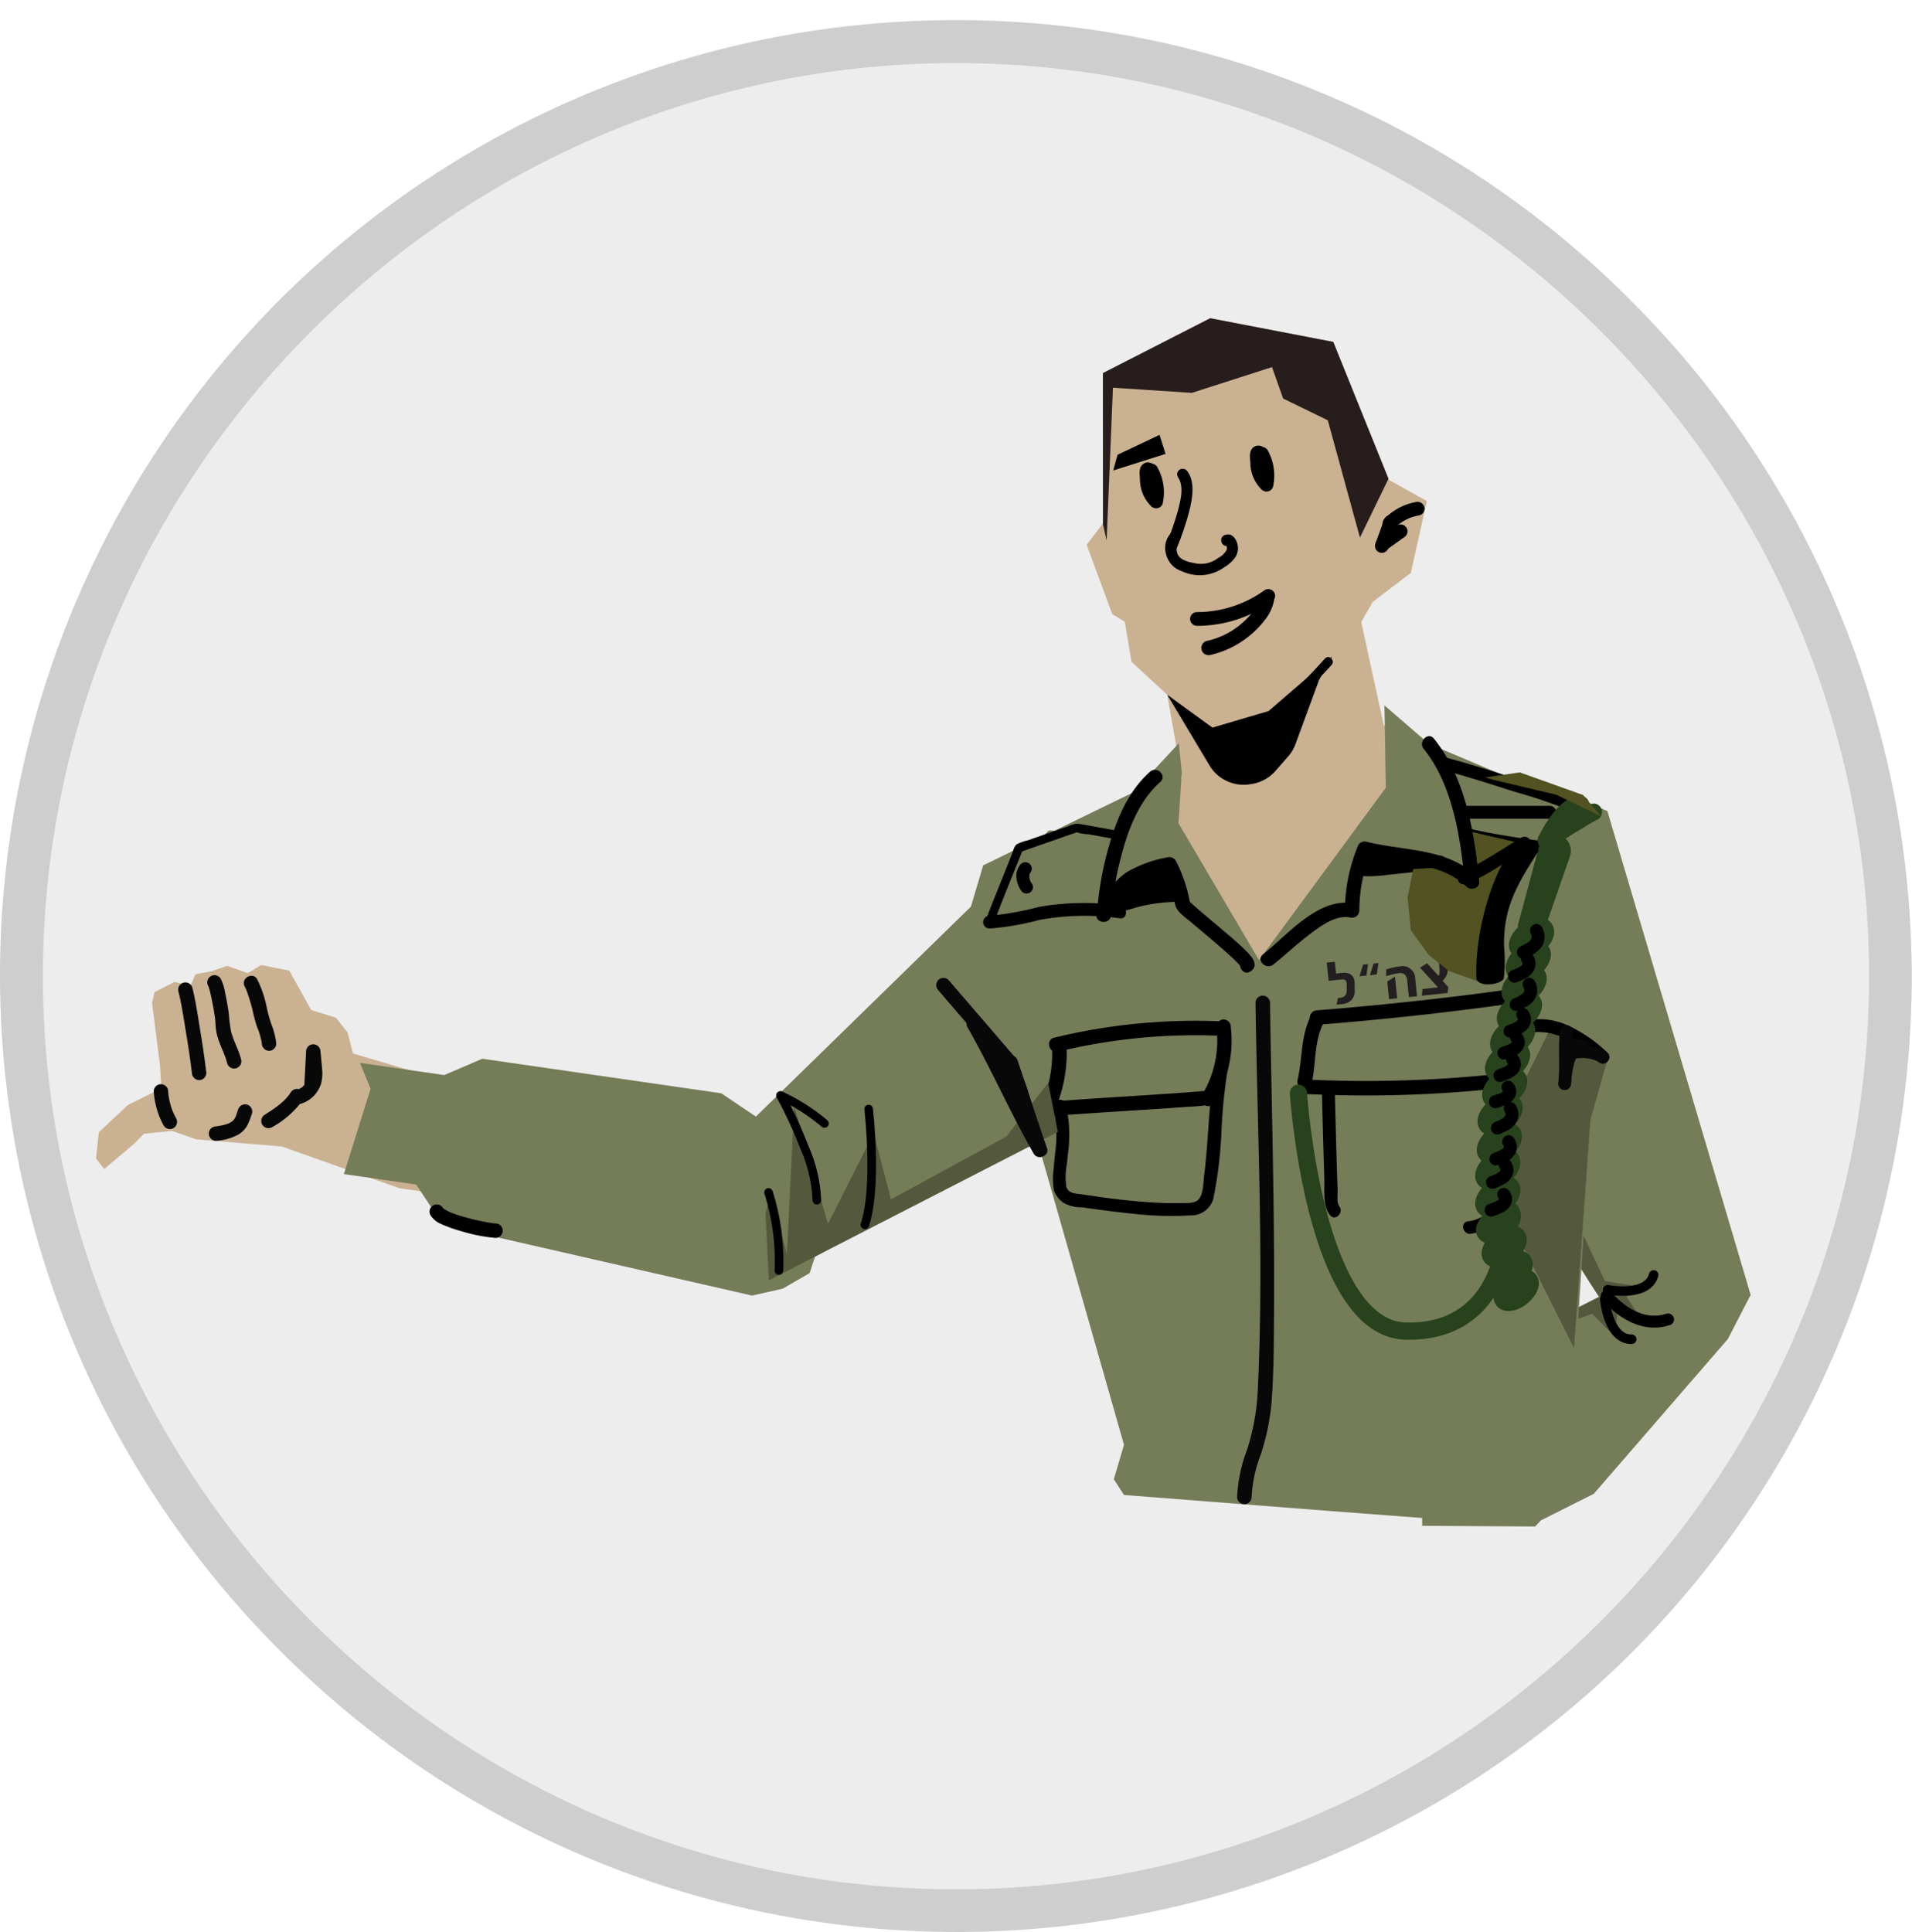 <svg xmlns="http://www.w3.org/2000/svg" xmlns:xlink="http://www.w3.org/1999/xlink" viewBox="0 0 222.667 225.013"><defs><style>.a{fill:#cab192;}.b{fill:#747c58;}.c{fill:#ededed;}.d{fill:#cecece;}.e{fill:#080808;}.f{fill:#27421d;}.g{fill:#54593e;}.h,.i,.o,.p,.s{fill:none;}.h,.i,.s{stroke:#000;}.h,.i,.n,.o,.p,.s{stroke-linecap:round;}.h,.i,.p,.s{stroke-miterlimit:10;}.h{stroke-width:1.383px;}.i{stroke-width:1.106px;}.j{clip-path:url(#a);}.k{fill:#271d1d;}.l{clip-path:url(#b);}.m{fill:#707171;}.n{fill:#284220;}.n,.o,.p{stroke:#27421d;stroke-width:2px;}.n,.o{stroke-linejoin:round;}.q{fill:#525222;}.r{fill:#231f20;}</style><clipPath id="a"><polygon class="a" points="161.15 84.467 158.529 72.43 159.874 70.083 164.3 66.717 166.169 58.354 161.754 55.884 155.27 39.814 140.937 37.057 128.443 43.446 128.452 60.945 126.551 63.444 129.526 71.502 130.995 72.413 131.76 77.053 135.937 80.906 137.64 90.616 133.586 97.905 141.581 115.057 153.282 118.214 165.356 100.219 170.774 88.623 161.15 84.467"/></clipPath><clipPath id="b"><polygon class="b" points="182.489 174.385 174.809 177.464 155.114 175.975 130.897 174.092 129.716 172.262 130.897 168.244 119.171 127.101 110.703 113.569 114.501 100.771 131.979 92.275 137.281 86.549 137.623 89.956 137.246 95.875 146.623 111.813 161.389 91.731 161.23 82.147 166.399 86.612 186.137 94.963 187.618 122.559 185.218 131.079 182.489 174.385"/></clipPath></defs><circle class="c" cx="111.334" cy="113.679" r="108.834"/><path class="d" d="M111.334,7.346c58.483,0,106.334,47.85,106.334,106.334v0c0,58.483-47.851,106.334-106.334,106.334S5,172.163,5,113.679v-0C5,55.196,52.85,7.346,111.334,7.346m0-5A111.205,111.205,0,0,0,32.7,192.313,111.205,111.205,0,1,0,189.967,35.045a110.543,110.543,0,0,0-78.634-32.7Z"/><polyline class="a" points="61.005 128.58 57.856 135.849 52.643 139.211 46.583 138.394 32.818 133.508 22.84 132.679 20.031 131.692 16.77 132.022 15.661 133.155 12.139 136.132 11.185 134.914 11.508 131.854 14.89 128.682 18.79 126.737 18.633 124.063 17.712 116.811 17.998 115.526 20.337 114.343 22.177 114.806 22.77 113.452 24.601 113.107 26.457 112.475 28.855 113.322 30.426 112.377 33.692 113.036 36.242 117.62 39.127 118.515 40.475 120.218 41.108 122.678"/><path class="e" d="M28.082,123.388c-.285-1.13-.882-2.148-1.177-3.273a19.41,19.41,0,0,1-.261-2.128q-.167-1.154-.413-2.296a5.656,5.656,0,0,0-.527-1.716.841.841,0,0,0-1.452.849c.116.191-.022-.13.044.097.036.125.078.248.112.373.089.328.163.66.233.993q.233,1.109.394,2.232c.023.16-.003-.033.007.053.008.069.017.138.024.206.01.096.02.193.024.289a7.14,7.14,0,0,0,.193,1.494c.296,1.125.891,2.143,1.177,3.273a.841.841,0,0,0,1.621-.447Z"/><path class="e" d="M20.773,115.446c.361,1.413.573,2.873.811,4.31.285,1.723.56,3.451.764,5.184a.867.867,0,0,0,.841.841.846.846,0,0,0,.841-.841c-.216-1.84-.501-3.672-.802-5.5-.244-1.481-.46-2.986-.832-4.441a.841.841,0,0,0-1.621.447Z"/><path class="e" d="M28.503,114.89c.041.073.076.148.112.224.015.032.075.179.012.024q.03.073.058.146c.099.254.188.512.273.771.184.562.35,1.132.484,1.708a15.668,15.668,0,0,0,.484,1.797,8.05,8.05,0,0,1,.568,1.966.863.863,0,0,0,.841.841.847.847,0,0,0,.841-.841,8.79,8.79,0,0,0-.569-2.25,16.583,16.583,0,0,1-.543-1.96,12.884,12.884,0,0,0-1.109-3.273c-.525-.946-1.978-.099-1.452.849Z"/><path class="e" d="M25.164,132.851a6.531,6.531,0,0,0,2.568-.713,3.003,3.003,0,0,0,1.043-1.033,9.109,9.109,0,0,0,.57-1.444.844.844,0,0,0-.587-1.034.864.864,0,0,0-1.034.587c-.076.2-.14.404-.209.606a.943.943,0,0,1-.101.273q.067-.154.028-.068-.018.04-.037.078-.032.065-.068.127c-.024.042-.049.083-.076.123q-.02.03-.041.059-.057.077.059-.076a1.427,1.427,0,0,0-.159.172c-.034.032-.069.062-.104.093-.108.095.126-.088.042-.032-.071.048-.141.096-.215.139-.068.039-.138.076-.209.109-.075.036-.173.038.026-.008a.994.994,0,0,0-.112.043,4.708,4.708,0,0,1-.491.149c-.176.044-.355.079-.534.11q-.122.021-.244.039c-.049.007-.097.014-.146.021-.159.023.202-.027.031-.004a.925.925,0,0,0-.594.246.841.841,0,0,0,0,1.189.805.805,0,0,0,.594.246Z"/><path class="e" d="M31.691,131.258a11.04,11.04,0,0,0,3.614-3.194.848.848,0,0,0-.302-1.15.858.858,0,0,0-1.15.302c-.048.076-.097.151-.148.225q-.038.055-.078.109c-.107.146.011-.024.018-.021-.004-.002-.321.374-.35.405a8.041,8.041,0,0,1-.792.729c-.053.043-.284.206-.086.07-.075.051-.145.109-.218.163q-.209.153-.423.299c-.307.21-.62.411-.933.612a.841.841,0,1,0,.849,1.452Z"/><path class="e" d="M37.116,126.448l.209-3.965h-1.681q.08.848.159,1.695c.024.255.046.511.051.768a2.523,2.523,0,0,1-.055.678c-.024.097-.058.19-.088.285.047-.146-.044.087-.072.137-.048.087-.103.17-.16.252.084-.123-.069.079-.106.118-.069.072-.142.139-.217.205-.115.102.041-.023-.037.027-.042.027-.083.055-.125.081-.085.052-.174.095-.263.14-.108.054.111-.028-.006-0-.059.014-.119.039-.178.056a.841.841,0,0,0,.447,1.621,3.548,3.548,0,0,0,2.364-2.261,4.527,4.527,0,0,0,.152-1.82c-.053-.662-.123-1.322-.185-1.983a.841.841,0,1,0-1.681,0l-.209,3.965a.846.846,0,0,0,.841.841.859.859,0,0,0,.841-.841Z"/><path class="e" d="M20.508,130.217c-.072-.13-.141-.261-.206-.395q-.056-.114-.108-.23-.026-.058-.051-.116l.035.084a5.588,5.588,0,0,1-.305-.87,8.413,8.413,0,0,1-.203-.867c-.013-.073-.024-.146-.036-.22q-.021-.143.004.034-.006-.047-.012-.095c-.018-.158-.032-.316-.042-.475a.841.841,0,0,0-1.681,0,9.475,9.475,0,0,0,1.154,3.998.849.849,0,0,0,1.15.302.858.858,0,0,0,.302-1.15Z"/><polygon points="150.221 51.603 149.88 49.36 143.828 49.353 142.844 51.114 150.221 51.603"/><path class="f" d="M185.885,142.275a41.027,41.027,0,0,0-6.252-25.085c-.476-.75-1.673-.056-1.194.698a39.776,39.776,0,0,1,6.063,24.387c-.069.888,1.315.883,1.383,0Z"/><polygon class="b" points="185.611 173.952 201.218 155.934 203.874 150.79 192.882 147.993 182.755 152.866 165.618 174.948 165.624 177.681 178.781 177.761 179.447 177.053 185.611 173.952"/><polygon class="b" points="187.196 94.46 203.874 150.79 197.965 157.551 190.833 156.348 169.659 124.779 171.434 105.181 175.19 96.39 182.167 92.174 187.196 94.46"/><polygon class="g" points="181.157 155.134 181.416 157.2 183.555 153.67 185.425 152.985 188.065 155.669 188.35 152.798 191.187 153.701 189.401 150.977 191.343 149.901 186.904 149.175 184.488 144.038 178.5 135.193 179.107 138.865 182.904 145.828 185.158 149.393 186.214 151.018 182.731 152.776 181.157 155.134"/><path class="h" d="M187.12,150.905s3.163,4.056,7.142,2.743"/><path class="i" d="M186.886,151.291s.389,4.711,3.138,4.665"/><path class="i" d="M187.228,150.187s4.634.932,5.352-1.722"/><polygon class="b" points="138.747 97.02 132.589 97.004 122.157 96.707 82.043 135.872 80.238 145.043 87.468 150.37 132.325 126.079 141.196 104.647 138.747 97.02"/><path d="M181.613,140.764c-1.808-4.234-5.868-6.551-10.255-7.314a.868.868,0,0,0-1.037.589.85.85,0,0,0,.589,1.037,14.557,14.557,0,0,1,5.618,2.085,9.956,9.956,0,0,1,3.629,4.454.848.848,0,0,0,1.154.302.865.865,0,0,0,.302-1.154Z"/><path class="e" d="M176.44,137.22l-4.252,4.555A.843.843,0,0,0,173.38,142.967l4.252-4.555a.843.843,0,1,0-1.192-1.192Z"/><path class="e" d="M181.387,140.764a4.046,4.046,0,0,0-1.637-1.534,5.359,5.359,0,0,0-2.001-.451,8.333,8.333,0,0,0-1.978.16,3.004,3.004,0,0,0-1.704.821.865.865,0,0,0,0,1.192.851.851,0,0,0,1.192,0c.032-.038.073-.071.104-.108-.052.062-.13.083-.018.018.042-.025.083-.051.126-.074.038-.02.22-.088.028-.02a5.182,5.182,0,0,1,.755-.21c.062-.012.125-.022.187-.033.069-.012.166-.022.042-.007.139-.016.279-.03.419-.04a7.636,7.636,0,0,1,.78-.015c.11.004.22.011.329.02.026.002.179.024.058.006-.136-.021.084.015.11.02a4.442,4.442,0,0,1,.787.208c-.111-.041-.045-.022.025.015.052.027.105.054.156.084.062.036.122.077.182.116.179.118-.093-.103.064.053a3.504,3.504,0,0,1,.534.63.862.862,0,0,0,1.154.302.852.852,0,0,0,.302-1.154Z"/><path class="e" d="M179.651,138.654a2.335,2.335,0,0,0-1.264-.3,10.193,10.193,0,0,1-1.066-.035l.224.03a1.403,1.403,0,0,1-.321-.081l.201.085a.78.78,0,0,1-.138-.076l-.851,1.456a1.767,1.767,0,0,0,1.464.377.836.836,0,0,0,.546-.488.871.871,0,0,0-.043-.75l-.567-1.247-1.324,1.022,1.314,1.227a.843.843,0,0,0,1.192-1.192l-1.314-1.227a.849.849,0,0,0-1.107-.066.804.804,0,0,0-.302.438.965.965,0,0,0,.085.65l.567,1.247.504-1.239a.372.372,0,0,1-.065.016l.224-.03a.571.571,0,0,1-.133-0l.224.03a.883.883,0,0,1-.169-.049l.201.085a3.294,3.294,0,0,1-.448-.26.843.843,0,0,0-1.239.952.947.947,0,0,0,.387.504,2.335,2.335,0,0,0,1.264.3,10.19,10.19,0,0,1,1.066.035l-.224-.03a1.403,1.403,0,0,1,.321.081l-.201-.085a.782.782,0,0,1,.138.076.843.843,0,0,0,1.239-.952.947.947,0,0,0-.387-.504Z"/><polygon class="b" points="41.923 123.772 51.733 125.191 56.169 123.291 84.003 127.317 98.038 136.771 94.289 148.251 91.15 150.067 87.584 150.871 51.57 142.639 48.472 137.941 40.05 136.723 43.161 126.785 41.923 123.772"/><path d="M90.64,128.003a21.986,21.986,0,0,1,5.019,3.178.513.513,0,0,0,.707,0,.504.504,0,0,0,0-.707,22.903,22.903,0,0,0-5.221-3.335.515.515,0,0,0-.684.179.504.504,0,0,0,.179.684Z"/><path d="M57.71,142.472c-.086-.005-.171-.012-.256-.022-.06-.006-.12-.015-.181-.022.269.03.075.01.021.002-.286-.045-.572-.093-.856-.148q-1.056-.204-2.096-.487c-.356-.097-.709-.201-1.059-.316q-.248-.082-.493-.172-.1-.037-.2-.076c-.037-.014-.314-.132-.113-.044a5.093,5.093,0,0,1-.726-.374c-.04-.026-.079-.056-.12-.082.215.134.06.063.019.008-.008-.011-.1-.087-.093-.096.006-.01.132.208.039.033a.843.843,0,1,0-1.456.851,2.765,2.765,0,0,0,1.367,1.063,15.549,15.549,0,0,0,2.232.787,18.926,18.926,0,0,0,3.97.78.843.843,0,0,0,0-1.686Z"/><polygon class="a" points="161.15 84.467 158.529 72.43 159.874 70.083 164.3 66.717 166.169 58.354 161.754 55.884 155.27 39.814 140.937 37.057 128.443 43.446 128.452 60.945 126.551 63.444 129.526 71.502 130.995 72.413 131.76 77.053 135.937 80.906 137.64 90.616 133.586 97.905 141.581 115.057 153.282 118.214 165.356 100.219 170.774 88.623 161.15 84.467"/><g class="j"><polygon class="k" points="158.375 62.595 165.861 47.184 114.56 0 128.877 62.943 129.61 45.148 138.8 45.749 148.135 42.75 149.431 46.41 154.633 48.944 158.375 62.595"/></g><polygon points="135.741 52.856 135.039 50.639 130.146 52.955 129.644 54.785 135.741 52.856"/><path d="M147.3,68.708a13.476,13.476,0,0,1-7.933,2.569.801.801,0,0,0,0,1.601,14.939,14.939,0,0,0,8.741-2.787.824.824,0,0,0,.287-1.095.807.807,0,0,0-1.095-.287Z"/><path d="M155.142,76.414l-7.414,6.394-6.534,1.922-5.256-3.824,4.9,8.199a4.629,4.629,0,0,0,2.434,2.013h0a4.629,4.629,0,0,0,2.253.217l.226-.034a4.629,4.629,0,0,0,2.784-1.524l1.476-1.683a4.629,4.629,0,0,0,.865-1.457l2.737-7.455Z"/><path d="M154.308,76.684c-1.317,1.472-2.708,2.881-4.059,4.322-.278.296-.556.591-.827.894-.46.514.298,1.277.76.76,1.317-1.472,2.708-2.881,4.059-4.322.278-.296.556-.591.827-.894.46-.514-.298-1.277-.76-.76Z"/><path d="M133.401,55.211c.073.131.14.264.204.399q.055.124-.005-.015.018.044.035.089.04.105.076.211a6.735,6.735,0,0,1,.206.839q.014.09-.006-.054.008.064.015.127.01.096.016.192.015.224.009.448c-.003.15-.015.298-.03.447-.021.214.033-.17-.007.041-.016.084-.031.168-.048.252l1.338-.353c-.063-.051-.123-.105-.181-.162a1.245,1.245,0,0,0-.16-.177c.032.02.09.126.03.036-.025-.036-.05-.072-.073-.109q-.064-.1-.118-.206-.024-.047-.047-.095c-.012-.025-.079-.167-.024-.051.05.107-0-.006-.009-.029q-.023-.063-.044-.127a4.558,4.558,0,0,1-.127-.477q-.023-.109-.042-.219c-.008-.046-.014-.092-.022-.138-.019-.111.018.158.006.046-.019-.168-.037-.335-.049-.504-.012-.166-.021-.333-.028-.5-.002-.042 0-.087-.005-.128-.012-.104-.008.033-.018.071.029-.107-.023.041-.036.065q-.955.508-1.172-.085a.564.564,0,0,1-.034-.421l.206-.353.127-.1.404-.109-.028.001a.801.801,0,0,0,0,1.601.879.879,0,0,0,.831-1.141.936.936,0,0,0-1.334-.572c-.678.374-.556,1.22-.498,1.867a4.431,4.431,0,0,0,1.314,3.147.834.834,0,0,0,.779.206.795.795,0,0,0,.559-.559,6.032,6.032,0,0,0-.627-4.211.801.801,0,1,0-1.383.808Z"/><path d="M146.252,53.256c.073.131.14.264.204.399q.055.124-.005-.015.018.044.035.089.04.105.076.211a6.734,6.734,0,0,1,.206.839q.014.09-.006-.054.008.064.015.127.01.096.016.192.015.224.009.448c-.003.15-.015.298-.03.447-.021.214.033-.17-.007.041-.016.084-.031.168-.048.252l1.338-.353c-.063-.051-.123-.105-.181-.162a1.245,1.245,0,0,0-.16-.177c.032.02.09.126.03.036-.025-.036-.05-.072-.073-.109q-.064-.1-.118-.206-.024-.047-.047-.095c-.012-.025-.079-.167-.024-.051.05.107-0-.006-.009-.029q-.023-.063-.044-.127a4.555,4.555,0,0,1-.127-.477q-.023-.109-.042-.219c-.008-.046-.014-.092-.022-.138-.019-.111.018.158.006.046-.019-.168-.037-.335-.049-.504-.012-.166-.021-.333-.028-.5-.002-.042 0-.087-.005-.128-.012-.104-.008.033-.018.071.029-.107-.023.041-.036.065q-.955.508-1.172-.085a.564.564,0,0,1-.034-.421l.206-.353.127-.1.404-.109-.028.001a.801.801,0,1,0,0,1.601.879.879,0,0,0,.831-1.141.936.936,0,0,0-1.334-.572c-.678.374-.556,1.22-.498,1.867a4.431,4.431,0,0,0,1.313,3.147.834.834,0,0,0,.779.206.795.795,0,0,0,.559-.559,6.032,6.032,0,0,0-.627-4.211.801.801,0,1,0-1.383.808Z"/><path d="M162.713,61.182l-2.119,1.516a.864.864,0,0,0-.368.478.818.818,0,0,0,.081.617.808.808,0,0,0,.478.368.787.787,0,0,0,.617-.081l2.119-1.516a.864.864,0,0,0,.368-.478.818.818,0,0,0-.081-.617.808.808,0,0,0-.478-.368.787.787,0,0,0-.617.081Z"/><path d="M161.18,60.551l-1.023,2.819a.805.805,0,0,0,.559.985.821.821,0,0,0,.985-.559l1.023-2.819a.805.805,0,0,0-.559-.985.821.821,0,0,0-.985.559Z"/><path d="M164.884,58.465A6.748,6.748,0,0,0,161.265,60.383a.801.801,0,1,0,1.132,1.132c.106-.108.216-.213.33-.314q.08-.071.163-.138c.038-.031.15-.101-.015.009.029-.02.057-.043.086-.064a6.002,6.002,0,0,1,.771-.482c.123-.065.271-.11.386-.185-.066.043-.128.052-.018.008q.05-.02.1-.039.1-.038.202-.072a6.022,6.022,0,0,1,.908-.229.804.804,0,0,0,.559-.985.823.823,0,0,0-.985-.559Z"/><path d="M183.127,121.689a15.613,15.613,0,0,0-4.421-4.019,8.24,8.24,0,0,0-5.205-.958.748.748,0,0,0-.519.915.764.764,0,0,0,.915.519c3.478-.468,6.172,2.09,8.179,4.595a.748.748,0,0,0,1.052,0,.761.761,0,0,0,0-1.052Z"/><path class="e" d="M178.128,118.424c-.532,1.952-.575,4.001-1.107,5.953a.744.744,0,0,0,1.434.395c.532-1.952.575-4.001,1.107-5.953a.744.744,0,0,0-1.434-.395Z"/><path class="e" d="M183.127,121.689a4.887,4.887,0,0,0-1.867-1.024,4.947,4.947,0,0,0-1.824-.242,1.472,1.472,0,0,0-.892.326,2.172,2.172,0,0,0-.444.544,7.366,7.366,0,0,0-.666,1.56,14.099,14.099,0,0,0-.414,1.525.744.744,0,1,0,1.434.395,14.099,14.099,0,0,1,.414-1.525q.075-.227.158-.45c.027-.073.057-.145.085-.218q.048-.116-.009.02.022-.051.045-.102c.058-.127.119-.252.188-.372.031-.054.066-.106.098-.159.102-.17-.07.059.009-.018.034-.033.072-.07.102-.106.076-.089-.17.101-.022.025q-.203.078-.1.045a.657.657,0,0,1,.07-.013q-.182.023-.057.01.05-.004.1-.006a3.497,3.497,0,0,1,.445.01c.035.003.296.039.108.009.085.013.17.028.254.045a5.363,5.363,0,0,1,.522.132q.132.041.261.088.065.024.129.049-.106-.047.013.006a4.549,4.549,0,0,1,.484.256q.114.071.222.15c-.126-.093.08.073.101.092a.76.76,0,0,0,1.052,0,.751.751,0,0,0,0-1.052Z"/><path class="e" d="M180.968,119.944a1.743,1.743,0,0,0-1.209-.089c-.266.06-.525.153-.796.191l.198-.027a1.095,1.095,0,0,1-.255.005l.198.027a.638.638,0,0,1-.15-.039l.178.075-.035-.016-.751,1.284a3.453,3.453,0,0,0,.567.229,1.067,1.067,0,0,0,.872-.116.792.792,0,0,0,.342-.444.736.736,0,0,0-.075-.573l-.757-1.085-1.017,1.017,1.312.911a.744.744,0,0,0,1.092-.84.834.834,0,0,0-.342-.444l-1.312-.911-.178-.075a.563.563,0,0,0-.296-.013.707.707,0,0,0-.427.205.885.885,0,0,0-.191.328.745.745,0,0,0,.075.573l.757,1.085.267-1.017a.338.338,0,0,1-.065.039l.178-.075a.392.392,0,0,1-.073.017l.198-.027a.543.543,0,0,1-.106-.004l.198.027a1.207,1.207,0,0,1-.255-.081l.178.075c-.064-.027-.126-.056-.19-.084a.812.812,0,0,0-.573-.075.744.744,0,0,0-.178,1.359,1.743,1.743,0,0,0,1.209.089c.266-.06.525-.153.796-.191l-.198.027a1.095,1.095,0,0,1,.255-.005l-.198-.027a.638.638,0,0,1,.15.039l-.178-.075.035.016a.792.792,0,0,0,.573.075.744.744,0,0,0,.178-1.359Z"/><path d="M146.738,69.505a4.066,4.066,0,0,1-.897,1.826,9.817,9.817,0,0,1-1.458,1.46,9.184,9.184,0,0,1-3.86,1.849.843.843,0,1,0,.448,1.626,10.963,10.963,0,0,0,4.605-2.283,9.952,9.952,0,0,0,1.545-1.571,5.361,5.361,0,0,0,1.244-2.459.871.871,0,0,0-.589-1.037.849.849,0,0,0-1.037.589Z"/><polygon class="b" points="182.489 174.385 174.809 177.464 155.114 175.975 130.897 174.092 129.716 172.262 130.897 168.244 119.171 127.101 110.703 113.569 114.501 100.771 131.979 92.275 137.281 86.549 137.623 89.956 137.246 95.875 146.623 111.813 161.389 91.731 161.23 82.147 166.399 86.612 186.137 94.963 187.618 122.559 185.218 131.079 182.489 174.385"/><g class="l"><polygon class="g" points="180.883 119.115 187.128 123.631 185.218 130.411 183.307 156.988 172.62 135.67 180.883 119.115"/></g><path d="M129.36,106.781a7.116,7.116,0,0,1,3.058-3.966,14.436,14.436,0,0,1,4.001-1.355l-.952-.387a16.267,16.267,0,0,1,1.373,4.197c.162.914,1.203,1.551,1.865,2.115,1.209,1.03,2.434,2.041,3.629,3.087.528.462,1.055.927,1.553,1.421.166.165.333.331.485.509.128.15.028.08.086.109a.991.991,0,0,1,.053.089q-.251-.469.283-.941c-.889.61-.047,2.072.851,1.456.97-.665.213-1.616-.371-2.219-.836-.863-1.767-1.641-2.679-2.42-1.016-.868-2.046-1.719-3.059-2.591-.328-.282-.655-.566-.968-.865a1.613,1.613,0,0,0-.139-.139c-.11-.08-.019-.096-.039-.036-.005.014.079.312.133.234.064-.092-.052-.48-.071-.589a16.816,16.816,0,0,0-1.529-4.266.856.856,0,0,0-.952-.387,14.487,14.487,0,0,0-4.752,1.729,9.155,9.155,0,0,0-3.485,4.77c-.378,1.019,1.251,1.459,1.626.448Z"/><path d="M137.072,103.328a22.89,22.89,0,0,0-4.388.516,28.285,28.285,0,0,0-4.118,1.338.869.869,0,0,0-.589,1.037.849.849,0,0,0,1.037.589,28.717,28.717,0,0,1,3.995-1.31,20.415,20.415,0,0,1,4.063-.485c1.083-.031,1.087-1.718,0-1.686Z"/><path d="M133.934,89.866c-2.766,2.446-4.174,6.187-5.063,9.679a36.535,36.535,0,0,0-1.077,6.368c-.077,1.083,1.609,1.078,1.686,0a33.794,33.794,0,0,1,.975-5.752c.818-3.282,2.07-6.803,4.672-9.103.815-.72-.382-1.909-1.192-1.192Z"/><path class="e" d="M113.545,120.449a14.774,14.774,0,0,1,5.403,10.846c.028.95,1.508.954,1.48,0a16.216,16.216,0,0,0-5.837-11.893c-.725-.61-1.777.432-1.047,1.047Z"/><path d="M175.753,115.221q-11.171,1.547-22.415,2.436c-1.075.084-1.084,1.771,0,1.686q11.47-.899,22.864-2.496c1.07-.148.615-1.773-.448-1.626Z"/><path d="M152.614,118.404c-1.139,2.32-.93,4.889-1.496,7.349a.861.861,0,0,0,.589,1.037.853.853,0,0,0,1.037-.589c.524-2.279.275-4.806,1.326-6.947a.865.865,0,0,0-.302-1.154.851.851,0,0,0-1.154.302Z"/><path d="M152.219,127.403a144.723,144.723,0,0,0,21.472-.575c1.069-.11,1.08-1.797,0-1.686a144.725,144.725,0,0,1-21.472.575c-1.085-.05-1.082,1.636,0,1.686Z"/><path d="M175.361,116.383a23.238,23.238,0,0,1-.128,8.881c-.222,1.059,1.403,1.511,1.626.448a25.446,25.446,0,0,0,.128-9.777.851.851,0,0,0-1.037-.589.862.862,0,0,0-.589,1.037Z"/><path d="M175.92,124.804l-2.216.473a.849.849,0,0,0-.589,1.037.863.863,0,0,0,1.037.589l2.216-.473a.849.849,0,0,0,.589-1.037.863.863,0,0,0-1.037-.589Z"/><path class="e" d="M145.76,174.361a15.689,15.689,0,0,1,1.041-4.917,26.93,26.93,0,0,0,1.281-6.119c.267-3.421.263-6.878.287-10.307.058-8.253-.097-16.507-.257-24.759-.074-3.839-.158-7.677-.212-11.516a.844.844,0,0,0-1.686,0c.21,15.069.99,30.209.257,45.273a26.474,26.474,0,0,1-1.249,6.833,17.648,17.648,0,0,0-1.148,5.511.844.844,0,0,0,1.686,0Z"/><path d="M141.682,119.788a12.215,12.215,0,0,1-1.72,7.762c-.524.951.932,1.803,1.456.851a14.048,14.048,0,0,0,1.89-9.062.849.849,0,0,0-1.037-.589.864.864,0,0,0-.589,1.037Z"/><path d="M141.799,118.918a69.73,69.73,0,0,0-19.035,1.921c-1.054.256-.608,1.882.448,1.626a67.998,67.998,0,0,1,18.587-1.861c1.085.041,1.084-1.646,0-1.686Z"/><path d="M122.503,121.598a14.959,14.959,0,0,1-.84,6.06.851.851,0,0,0,.589,1.037.86.86,0,0,0,1.037-.589,16.221,16.221,0,0,0,.9-6.508.863.863,0,0,0-.843-.843.85.85,0,0,0-.843.843Z"/><path d="M140.824,126.962c-.072.016-.332.055-.128.026-.182.026-.366.042-.549.06-.545.054-1.092.097-1.638.139-1.522.117-3.046.217-4.569.317-3.352.219-6.706.416-10.056.668a21.854,21.854,0,0,0-2.992.302c-1.06.231-.611,1.857.448,1.626.073-.016.332-.052.128-.026.183-.023.366-.042.549-.06.545-.054,1.092-.097,1.638-.139,1.522-.117,3.046-.217,4.569-.317,3.352-.219,6.706-.416,10.056-.668a21.857,21.857,0,0,0,2.992-.302c1.06-.231.611-1.857-.448-1.626Z"/><line class="m" x1="137.604" y1="104.215" x2="132.929" y2="105.058"/><path d="M136.491,100.73a8.46,8.46,0,0,0-7.477,4.259l.078.884,7.352-1.892.985.266Z"/><path d="M167.621,99.635c-1.588.068-3.169.258-4.749.424-.782.082-1.565.163-2.349.224-.366.029-.733.055-1.1.07-.037.002-.215-.016-.239.007l.358.452q.029-.101.064-.199c.078-.239.16-.477.241-.715l-1.656-.224a1.966,1.966,0,0,0,.702,1.782,1.419,1.419,0,0,0,1.946-.375,1.393,1.393,0,0,0-.443-1.923,1.078,1.078,0,0,0-1.582,1.051c.028,1.531,1.943,1.408,2.958,1.164.526-.126,1.041-.292,1.566-.422.188-.046.51-.115.611-.126.093-.01.186-.013.28-.014q.087 0.0.173.009-.133-.016.012.015a.844.844,0,0,0,.448-1.626c-1.326-.44-2.81-.075-4.174-.131-1.085-.045-1.083,1.642,0,1.686,1.207.05,2.612-.298,3.726.071l.448-1.626a4.976,4.976,0,0,0-2.532.265c-.405.113-.809.234-1.22.321a2.104,2.104,0,0,1-.466.068,1.586,1.586,0,0,1-.258-.005l.068.007q-.477-.19-.156.702h-.851c-.187-.085.095-.535.168-.551.02-.004.347.067.296.123.01-.011-.033-.45-.032-.467a.847.847,0,0,0-1.656-.224,3.223,3.223,0,0,0-.339,1.61,1.253,1.253,0,0,0,1.244.984,18.609,18.609,0,0,0,2.728-.193c1.921-.189,3.839-.446,5.768-.529,1.081-.046,1.087-1.733,0-1.686Z"/><path class="e" d="M109.276,115.315c2.616,3.06,5.258,6.098,7.874,9.158a.85.85,0,0,0,1.192,0,.86.86,0,0,0,0-1.192c-2.616-3.06-5.258-6.098-7.874-9.158a.85.85,0,0,0-1.192,0,.86.86,0,0,0,0,1.192Z"/><path class="e" d="M119.396,127.243c-1.25-2.608-3.106-4.853-4.454-7.401-.508-.96-1.964-.109-1.456.851,1.347,2.548,3.203,4.793,4.454,7.401a.851.851,0,0,0,1.154.302.861.861,0,0,0,.302-1.154Z"/><path d="M187.192,122.583a16.267,16.267,0,0,0-5.028-3.355,8.109,8.109,0,0,0-5.223-.212.744.744,0,0,0,.395,1.434c3.395-.996,6.389.971,8.804,3.185.704.646,1.759-.403,1.052-1.052Z"/><path class="e" d="M181.663,120.13c-.229,2.011.04,4.042-.189,6.053a.748.748,0,0,0,.744.744.761.761,0,0,0,.744-.744c.229-2.011-.04-4.042.189-6.053a.748.748,0,0,0-.744-.744.761.761,0,0,0-.744.744Z"/><path class="e" d="M187.042,122.467a4.852,4.852,0,0,0-2.098-.701,4.724,4.724,0,0,0-1.84.091c-1.077.303-1.293,1.72-1.442,2.664a16.012,16.012,0,0,0-.186,1.662.748.748,0,0,0,.744.744.76.76,0,0,0,.744-.744c.009-.166.022-.332.038-.497q.014-.146.031-.291.01-.084.02-.168c.003-.025.007-.049.009-.074.011-.102-.022.15-.006.047a10.759,10.759,0,0,1,.286-1.421c.028-.096.059-.192.093-.286.006-.017.054-.107.047-.12.022.042-.073.153-.026.066.012-.023.022-.046.034-.069.019-.037.041-.074.062-.11.008-.015.02-.028.028-.043.04-.076.039.049-.059.074.021-.005.039-.052.059-.064.083-.046-.179.113-.046.041-.078.042-.188.064-.053.031.051-.013.102-.027.154-.039a.816.816,0,0,1,.168-.031c.002.004-.158.014-.07.009.044-.003.089-.01.134-.014a4.886,4.886,0,0,1,.798.001c.031.002.063.005.094.008 0,0,.195.022.09.009-.092-.012.015.002.028.005.053.009.106.018.159.028a4.819,4.819,0,0,1,.471.113q.123.036.244.08c.03.011.059.024.089.034.108.036-.152-.074.026.011a3.55,3.55,0,0,1,.429.24.749.749,0,0,0,1.017-.267.761.761,0,0,0-.267-1.017Z"/><path class="e" d="M184.631,121.088a2.487,2.487,0,0,0-1.695.37l.178-.075a1.824,1.824,0,0,1-.441.135l.198-.027a.767.767,0,0,1-.17.002l.198.027a.611.611,0,0,1-.099-.022l-.395,1.434a3.449,3.449,0,0,0,.605.119,1.043,1.043,0,0,0,.816-.304.757.757,0,0,0,0-1.052l-.913-.957-.901,1.168,1.435.701a.795.795,0,0,0,.573.075.744.744,0,0,0,.178-1.359l-1.435-.701a.745.745,0,0,0-.901,1.168l.913.957v-1.052a.239.239,0,0,1-.036.033l.15-.116a.36.36,0,0,1-.063.034l.178-.075a.481.481,0,0,1-.072.017l.198-.027a.714.714,0,0,1-.162-.003l.198.027a3.429,3.429,0,0,1-.365-.088.744.744,0,0,0-.395,1.434,2.487,2.487,0,0,0,1.695-.37l-.178.075a1.824,1.824,0,0,1,.441-.135l-.198.027a.768.768,0,0,1,.17-.002l-.198-.027a.611.611,0,0,1,.099.022.75.75,0,0,0,.915-.519.76.76,0,0,0-.519-.915Z"/><path d="M137.175,55.56c.739,1.036.321,2.67.03,3.799a37.262,37.262,0,0,1-1.381,4.042.654.654,0,0,0,.453.798.663.663,0,0,0,.798-.453,33.272,33.272,0,0,0,1.481-4.452c.316-1.374.618-3.157-.261-4.388a.666.666,0,0,0-.887-.233.654.654,0,0,0-.233.887Z"/><path d="M136.365,62.078a2.539,2.539,0,0,0-.578,2.412,2.776,2.776,0,0,0,1.869,2.039,4.897,4.897,0,0,0,4.939-.483,3.925,3.925,0,0,0,1.294-1.201,1.943,1.943,0,0,0,.137-1.746c-.239-.588-.67-1.022-1.355-.808-.794.248-.455,1.5.345,1.251q.292-.066-.253-.125-.054-.074.012.035c-.009-.063.078.198.066.161a.613.613,0,0,1-.015.47,2.363,2.363,0,0,1-.986.909,3.276,3.276,0,0,1-2.795.571,4.125,4.125,0,0,1-1.214-.367,1.365,1.365,0,0,1-.699-.677,2.214,2.214,0,0,1-.119-.861.86.86,0,0,1,.268-.661.653.653,0,0,0,0-.917.663.663,0,0,0-.917,0Z"/><path d="M122.661,129.005a14.372,14.372,0,0,1,.27,4.849c-.08.741-.174,1.48-.221,2.224a7.784,7.784,0,0,0,.031,2.56,3.151,3.151,0,0,0,1.025,1.375,4.26,4.26,0,0,0,2.279.581c1.964.282,3.926.547,5.901.744a38.57,38.57,0,0,0,6.672.196,2.701,2.701,0,0,0,2.673-1.886,49.521,49.521,0,0,0,.963-8.041,65.309,65.309,0,0,1,1.075-9.181c.219-.939-1.227-1.34-1.446-.399-1.13,4.84-1.035,9.958-1.654,14.877-.101.8-.073,2.191-.663,2.784-.526.528-1.546.391-2.243.408-1.051.026-2.103-.006-3.152-.073-1.992-.126-3.988-.341-5.965-.617-.741-.103-1.48-.222-2.221-.324-.671-.093-1.538-.071-1.802-.865a7.87,7.87,0,0,1,.068-2.678c.058-.677.15-1.351.216-2.028a15.181,15.181,0,0,0-.359-4.906c-.215-.941-1.661-.543-1.446.399Z"/><path d="M153.938,126.734q.07,2.922.151,5.843.065,2.348.139,4.697c.044,1.347-.22,3.136.664,4.238.604.753,1.659-.314,1.061-1.061-.313-.39-.163-1.365-.18-1.846q-.036-1.016-.067-2.033-.071-2.262-.131-4.525-.072-2.656-.136-5.313a.75.75,0,0,0-1.5,0Z"/><path d="M171.333,143.671c1.235-.211,2.699-.715,3.086-2.051a34.736,34.736,0,0,0,.842-4.999,101.631,101.631,0,0,1,1.606-10.804c.231-.937-1.215-1.337-1.446-.399a87.17,87.17,0,0,0-1.473,9.778c-.21,1.637-.424,3.278-.735,4.9-.12.624-.134,1.247-.692,1.632a4.133,4.133,0,0,1-1.587.498c-.95.162-.547,1.608.399,1.446Z"/><polygon points="137.134 103.356 134.675 102.47 132.06 102.889 130.751 103.871 129.425 105.447 130.417 106.185 137.855 103.516 137.855 103.516 137.134 103.356"/><path d="M115.246,108.131a32.481,32.481,0,0,0,5.798-1.007,29.445,29.445,0,0,1,9.373-.189c.955.123.946-1.378,0-1.5a30.591,30.591,0,0,0-9.442.181,34.068,34.068,0,0,1-5.729,1.015.75.75,0,0,0,0,1.5Z"/><path d="M115.728,107.514c1.078-2.901,2.274-5.762,3.422-8.636l-.349.349,6.147-2.152a2.528,2.528,0,0,0,.434-.152c.232-.137-.078-.031-.085-.036a4.657,4.657,0,0,0,1.419.255l3.178.571c.629.113.899-.85.266-.964-1.472-.265-2.942-.54-4.415-.794a1.704,1.704,0,0,0-.984.128l-2.389.837-2.655.93a5.652,5.652,0,0,0-1.3.464c-.319.222-.454.861-.59,1.2q-.485,1.216-.969,2.432c-.702,1.764-1.431,3.522-2.093,5.302-.225.604.742.865.964.266Z"/><path d="M118.884,100.627a1.95,1.95,0,0,0-.5,1.58,2.838,2.838,0,0,0,.634,1.625.75.75,0,0,0,1.28-.53.837.837,0,0,0-.22-.53c-.015-.017-.029-.034-.043-.052l.117.152a1.688,1.688,0,0,1-.206-.365l.076.179a2.436,2.436,0,0,1-.155-.58l.027.199a2.13,2.13,0,0,1-.005-.539l-.027.199a1.371,1.371,0,0,1,.087-.333l-.076.179a.936.936,0,0,1,.114-.195l-.117.152a.851.851,0,0,1,.074-.08.757.757,0,0,0,0-1.061.765.765,0,0,0-1.061,0Z"/><path d="M170.424,97.858c2.193.555,4.44.9,6.674,1.245,1.588.245,3.237.379,4.8.765.937.232,1.337-1.214.399-1.446-1.562-.386-3.211-.52-4.8-.765-2.234-.344-4.481-.69-6.674-1.245a.751.751,0,0,0-.399,1.446Z"/><path d="M168.19,89.709c2.739.745,5.449,1.611,8.151,2.476a62.863,62.863,0,0,1,8.026,2.833c.866.415,1.628-.878.757-1.295A64.419,64.419,0,0,0,176.933,90.8c-2.766-.888-5.54-1.774-8.344-2.537a.751.751,0,0,0-.399,1.446Z"/><path d="M170.098,95.342h10.366a.75.75,0,0,0,0-1.5H170.098a.75.75,0,0,0,0,1.5Z"/><ellipse class="n" cx="178.359" cy="109.295" rx="1.92" ry="1.028" transform="translate(-29.268 134.755) rotate(-38.49)"/><ellipse class="n" cx="177.98" cy="111.936" rx="1.92" ry="1.028" transform="translate(-30.994 135.093) rotate(-38.49)"/><ellipse class="n" cx="177.499" cy="114.744" rx="1.92" ry="1.028" transform="translate(-32.846 135.404) rotate(-38.49)"/><ellipse class="n" cx="176.947" cy="117.819" rx="1.92" ry="1.028" transform="translate(-34.88 135.729) rotate(-38.49)"/><ellipse class="n" cx="176.159" cy="120.784" rx="1.92" ry="1.028" transform="translate(-36.897 135.883) rotate(-38.49)"/><ellipse class="n" cx="175.568" cy="123.634" rx="1.92" ry="1.028" transform="translate(-38.799 136.134) rotate(-38.49)"/><ellipse class="n" cx="175.237" cy="126.714" rx="1.92" ry="1.028" transform="translate(-40.788 136.598) rotate(-38.49)"/><ellipse class="n" cx="174.701" cy="129.796" rx="1.92" ry="1.028" transform="translate(-42.823 136.934) rotate(-38.49)"/><ellipse class="n" cx="174.613" cy="133.13" rx="1.92" ry="1.028" transform="translate(-44.917 137.603) rotate(-38.49)"/><ellipse class="n" cx="174.425" cy="136.136" rx="1.92" ry="1.028" transform="translate(-46.829 138.139) rotate(-38.49)"/><ellipse class="n" cx="174.428" cy="139.371" rx="1.92" ry="1.028" transform="translate(-48.841 138.844) rotate(-38.49)"/><path class="n" d="M176.114,141.435c.138.593-.472,1.504-1.364,2.034s-1.726.479-1.864-.114,1.002-1.758,1.894-2.288S175.975,140.842,176.114,141.435Z"/><ellipse class="n" cx="175.175" cy="145.17" rx="1.92" ry="1.028" transform="translate(-52.288 140.569) rotate(-38.49)"/><ellipse class="n" cx="175.874" cy="147.935" rx="1.92" ry="1.028" transform="matrix(0.783, -0.622, 0.622, 0.783, -53.857, 141.605)"/><ellipse class="n" cx="176.572" cy="150.232" rx="1.92" ry="1.028" transform="translate(-55.135 142.538) rotate(-38.49)"/><path class="o" d="M177.775,107.853l2.672-9.922,1.078.354a.995.995,0,0,1,.363,1.096l-2.717,7.83Z"/><path class="p" d="M151.213,127.311s1.809,27.447,12.494,27.698,11.455-10.143,11.455-10.143"/><path class="p" d="M180.077,97.869s5.281-3.32,5.489-3.304"/><path class="p" d="M180.077,97.869s1.911-4.18,3.999-4.18"/><path d="M177.218,111.972a1.872,1.872,0,0,1,.12.231l-.076-.179a1.243,1.243,0,0,1,.082.296l-.027-.199a.969.969,0,0,1,.001.229l.027-.199a.923.923,0,0,1-.06.224l.076-.179a1.086,1.086,0,0,1-.134.228l.117-.152a1.598,1.598,0,0,1-.274.269l.152-.117a3.429,3.429,0,0,1-.766.424l.179-.076c-.212.089-.432.164-.639.264a.757.757,0,0,0-.345.448.766.766,0,0,0,.076.578.757.757,0,0,0,.448.345.837.837,0,0,0,.578-.076c.02-.01.041-.019.062-.028l-.179.076a8.134,8.134,0,0,0,1.126-.511,2.471,2.471,0,0,0,.615-.501,1.887,1.887,0,0,0,.266-.383,1.792,1.792,0,0,0,.177-.634,1.893,1.893,0,0,0-.306-1.134.75.75,0,1,0-1.295.757Z"/><path d="M178.281,108.726l.031.065c.059.12-.053-.142-.028-.068.016.046.035.091.05.138a1.739,1.739,0,0,1,.06.261l-.027-.199a1.41,1.41,0,0,1,.003.367l.027-.199a1.304,1.304,0,0,1-.042.19c-.007.023-.015.045-.023.067-.048.146.083-.168.03-.071-.026.048-.05.096-.079.143-.016.026-.035.051-.052.077-.06.093.13-.158.061-.078a2.445,2.445,0,0,1-.242.249c-.058.051-.233.165.009-.001-.047.032-.092.067-.139.099-.281.189-.596.308-.885.48a.75.75,0,1,0,.757,1.295c.313-.185.651-.313.95-.525a3.202,3.202,0,0,0,.757-.725,2.036,2.036,0,0,0,.37-1.001,2.407,2.407,0,0,0-.294-1.319.754.754,0,0,0-1.026-.269.769.769,0,0,0-.269,1.026Z"/><path d="M177.427,114.99c.03.056.058.113.083.172l-.076-.179a1.611,1.611,0,0,1,.112.395l-.027-.199a1.223,1.223,0,0,1,0.0.304l.027-.199a1.16,1.16,0,0,1-.074.271l.076-.179a1.347,1.347,0,0,1-.173.29l.117-.152a1.968,1.968,0,0,1-.338.328l.152-.117a3.741,3.741,0,0,1-.65.387c-.154.074-.316.135-.466.217a.757.757,0,0,0-.269,1.026.765.765,0,0,0,1.026.269c.313-.172.649-.289.95-.486a2.271,2.271,0,0,0,1.109-1.555,2.217,2.217,0,0,0-.285-1.349.756.756,0,0,0-1.026-.269.767.767,0,0,0-.269,1.026Z"/><path d="M176.695,118.514a1.644,1.644,0,0,1,.133.245l-.076-.179a1.071,1.071,0,0,1,.072.26l-.027-.199a.838.838,0,0,1,0,.202l.027-.199a.808.808,0,0,1-.056.198l.076-.179a.966.966,0,0,1-.114.191l.117-.152a1.424,1.424,0,0,1-.249.244l.152-.117a3.019,3.019,0,0,1-.664.369l.179-.076c-.26.109-.529.194-.786.309a.752.752,0,0,0-.345.448.766.766,0,0,0,.076.578.757.757,0,0,0,.448.345l.199.027a.747.747,0,0,0,.379-.102l.02-.009-.179.076c.372-.157.758-.273,1.115-.467a1.96,1.96,0,0,0,1.079-1.284,1.649,1.649,0,0,0-.021-.709,1.977,1.977,0,0,0-.26-.576.791.791,0,0,0-.448-.345.75.75,0,0,0-.847,1.102Z"/><path d="M175.969,121.192a1.463,1.463,0,0,1,.144.254l-.076-.179a.927.927,0,0,1,.064.23l-.027-.199a.729.729,0,0,1-.001.18l.027-.199a.714.714,0,0,1-.046.164l.076-.179a.85.85,0,0,1-.102.172l.117-.152a1.273,1.273,0,0,1-.227.222l.152-.117a2.694,2.694,0,0,1-.581.323l.179-.076c-.239.101-.491.167-.729.267a.839.839,0,0,0-.448.345.75.75,0,0,0,.269,1.026.722.722,0,0,0,.578.076c.127-.053.26-.091.39-.137a6.51,6.51,0,0,0,.711-.294,1.9,1.9,0,0,0,1.106-1.227,1.64,1.64,0,0,0-.281-1.256.804.804,0,0,0-.448-.345.766.766,0,0,0-.578.076.757.757,0,0,0-.345.448.742.742,0,0,0,.076.578Z"/><path d="M175.506,123.733a1.56,1.56,0,0,1,.14.254l-.076-.179a1.023,1.023,0,0,1,.065.231l-.027-.199a.79.79,0,0,1,0.0.21l.027-.199a.773.773,0,0,1-.049.176l.076-.179a.915.915,0,0,1-.108.184l.117-.152a1.356,1.356,0,0,1-.24.236l.152-.117a2.885,2.885,0,0,1-.635.353l.179-.076c-.275.115-.559.203-.833.322a.75.75,0,0,0-.345.448.767.767,0,0,0,.076.578.757.757,0,0,0,.448.345l.199.027a.747.747,0,0,0,.379-.102l.013-.005-.179.076c.37-.154.753-.265,1.11-.452a2.606,2.606,0,0,0,.644-.464,1.558,1.558,0,0,0,.444-.797,1.608,1.608,0,0,0-.022-.713,1.933,1.933,0,0,0-.259-.56.796.796,0,0,0-.448-.345.766.766,0,0,0-.578.076.75.75,0,0,0-.269,1.026Z"/><path d="M174.969,126.964a1.335,1.335,0,0,1,.155.264l-.076-.179a.841.841,0,0,1,.055.194l-.027-.199a.662.662,0,0,1,.001.164l.027-.199a.646.646,0,0,1-.041.15l.076-.179a.775.775,0,0,1-.101.169l.117-.152a1.183,1.183,0,0,1-.202.195l.152-.117a2.48,2.48,0,0,1-.535.298l.179-.076c-.263.111-.54.179-.805.283a.818.818,0,0,0-.448.345.75.75,0,0,0,.269,1.026.729.729,0,0,0,.578.076c.124-.049.254-.084.381-.126a6.652,6.652,0,0,0,.723-.286,1.822,1.822,0,0,0,1.101-1.194,1.44,1.44,0,0,0-.021-.679,1.729,1.729,0,0,0-.263-.535.816.816,0,0,0-.448-.345.766.766,0,0,0-.578.076.757.757,0,0,0-.345.448.732.732,0,0,0,.076.578Z"/><path d="M175.234,129.476c.034.061.065.123.093.186l-.076-.179a1.483,1.483,0,0,1,.105.366l-.027-.199a1.129,1.129,0,0,1,0.0.283l.027-.199a1.077,1.077,0,0,1-.07.253l.076-.179a1.255,1.255,0,0,1-.152.256l.117-.152a1.821,1.821,0,0,1-.318.313l.152-.117a3.564,3.564,0,0,1-.672.394c-.161.075-.33.135-.487.218a.756.756,0,0,0-.269,1.026.767.767,0,0,0,1.026.269c.31-.163.641-.273.939-.46a2.199,2.199,0,0,0,1.117-1.522,2.108,2.108,0,0,0-.287-1.314.757.757,0,0,0-1.026-.269.765.765,0,0,0-.269,1.026Z"/><path d="M175.044,133.331a1.75,1.75,0,0,1,.127.24l-.076-.179a1.153,1.153,0,0,1,.077.278l-.027-.199a.901.901,0,0,1,0.0.216l.027-.199a.864.864,0,0,1-.058.211l.076-.179a1.025,1.025,0,0,1-.119.202l.117-.152a1.497,1.497,0,0,1-.261.258l.152-.117a3.199,3.199,0,0,1-.717.398l.179-.076c-.237.1-.482.18-.716.289a.755.755,0,0,0-.345.448.766.766,0,0,0,.076.578.757.757,0,0,0,.448.345.849.849,0,0,0,.578-.076l.043-.019-.179.076a9.275,9.275,0,0,0,1.124-.491,2.509,2.509,0,0,0,.623-.486,1.77,1.77,0,0,0,.274-.382,1.714,1.714,0,0,0,.178-.627,1.814,1.814,0,0,0-.306-1.112.786.786,0,0,0-.448-.345.75.75,0,0,0-.847,1.102Z"/><path d="M174.647,136.011a1.84,1.84,0,0,1,.119.225l-.076-.179a1.215,1.215,0,0,1,.083.288l-.027-.199a.93.93,0,0,1,.001.241l.027-.199a.9.9,0,0,1-.055.201l.076-.179a1.049,1.049,0,0,1-.13.223l.117-.152a1.548,1.548,0,0,1-.267.264l.152-.117a3.311,3.311,0,0,1-.741.412l.179-.076c-.225.094-.457.172-.678.277a.756.756,0,0,0-.345.448.766.766,0,0,0,.076.578.757.757,0,0,0,.448.345.843.843,0,0,0,.578-.076c.017-.008.035-.016.052-.023l-.179.076a8.729,8.729,0,0,0,1.121-.499,2.505,2.505,0,0,0,.62-.493,1.781,1.781,0,0,0,.274-.39,1.761,1.761,0,0,0,.176-.627,1.852,1.852,0,0,0-.306-1.123.75.75,0,1,0-1.295.757Z"/><path d="M174.476,139.465a1.478,1.478,0,0,1,.145.258l-.076-.179a.958.958,0,0,1,.062.218l-.027-.199a.75.75,0,0,1,.002.183l.027-.199a.722.722,0,0,1-.049.18l.076-.179a.868.868,0,0,1-.103.174l.117-.152a1.294,1.294,0,0,1-.23.225l.152-.117a2.751,2.751,0,0,1-.6.333l.179-.076c-.291.122-.593.212-.884.335a.748.748,0,0,0-.345.448.766.766,0,0,0,.076.578.757.757,0,0,0,.448.345l.199.027a.747.747,0,0,0,.379-.102l.006-.003-.179.076c.128-.053.262-.092.393-.139a6.345,6.345,0,0,0,.715-.299,2.596,2.596,0,0,0,.651-.456,1.515,1.515,0,0,0,.443-.784,1.543,1.543,0,0,0-.02-.695,1.849,1.849,0,0,0-.262-.556.802.802,0,0,0-.448-.345.767.767,0,0,0-.578.076.757.757,0,0,0-.345.448.744.744,0,0,0,.076.578Z"/><path d="M169.87,107.357c.808-.305,1.641-.518,2.468-.764a11.037,11.037,0,0,0,2.469-1.053.75.75,0,0,0-.757-1.295c-.204.12-.411.234-.622.34q-.138.069-.279.133-.068.031-.137.061c-.115.05.091-.036-.023.009-.365.145-.737.269-1.114.379-.806.236-1.616.448-2.402.744a.767.767,0,0,0-.524.923.759.759,0,0,0,.923.524Z"/><polygon class="q" points="173.892 90.806 181.237 92.55 186.43 95.055 184.37 92.585 177.005 89.948 172.956 90.525 173.892 90.806"/><path class="r" d="M156.199,116.938l-.553.058.164-.774.208-.022a1.154,1.154,0,0,0,.472-.134.648.648,0,0,0,.253-.278,1.037,1.037,0,0,0,.09-.435q.004-.259-.003-.793l-.006-.059a.637.637,0,0,0-.084-.273.371.371,0,0,0-.176-.147.776.776,0,0,0-.354-.02l-1.479.155-.223-2.113.943-.099.144,1.365.667-.07a1.541,1.541,0,0,1,1.053.182,1.117,1.117,0,0,1,.427.85l.012.167.013.802a1.584,1.584,0,0,1-.374,1.152A1.866,1.866,0,0,1,156.199,116.938Z"/><path class="r" d="M159.315,112.273l-.185,1.331-.804.084.415-1.355Zm1.216-.128-.193,1.332-.796.084.419-1.356Z"/><path class="r" d="M165.023,116.01l-.943.099-.209-1.99a.967.967,0,0,0-.272-.623.839.839,0,0,0-.695-.171,4.619,4.619,0,0,0-.536.091q-.284.063-.934.259l-.005-.774a7.154,7.154,0,0,1,1.599-.363,1.464,1.464,0,0,1,1.783,1.446Zm-2.306.242-.946.1-.217-2.057.898-.558Z"/><path class="r" d="M165.673,115.168l1.788-.188-2.084-2.292.816-.517,1.335,1.47a1.205,1.205,0,0,0,.119-.351,1.984,1.984,0,0,0-.003-.489l-.073-.69.929-.098.08.76a1.54,1.54,0,0,1-.083.725,2.211,2.211,0,0,1-.492.715l.657.749-.083.673-3.001.315Z"/><polygon class="q" points="164.58 101.204 167.621 101.021 171.924 103.026 171.133 96.813 177.624 98.326 175.018 105.395 172.651 114.464 168.705 113.059 166.378 111.193 164.305 108.325 163.923 104.506 164.58 101.204"/><path d="M179.212,99.038c-2.477,3.87-4.153,6.603-4.054,11.197a17.827,17.827,0,0,1-.029,3.675c-.235.781-3.132,1.132-3.186-.029-.227-4.864,1.666-12.563,4.973-16.138"/><polygon class="g" points="122.071 126.094 123.189 131.818 89.537 149.094 89.146 141.274 89.724 139.119 91.647 146.013 92.487 128.76 96.422 142.524 101.758 131.959 103.756 139.666 117.184 132.36 122.071 126.094"/><path class="e" d="M116.86,123.907c1.19,3.4,2.253,6.844,3.443,10.244l1.541-.65c-2.761-4.815-4.97-9.935-7.731-14.75a.844.844,0,0,0-1.456.851c2.761,4.815,4.97,9.935,7.731,14.75.463.808,1.864.272,1.541-.65-1.19-3.4-2.253-6.844-3.443-10.244-.356-1.018-1.986-.58-1.626.448Z"/><path d="M90.461,127.824a48.314,48.314,0,0,1,2.697,5.828,16.62,16.62,0,0,1,1.471,6.114.5.5,0,0,0,1,0,17.291,17.291,0,0,0-1.507-6.38,50.264,50.264,0,0,0-2.798-6.066c-.309-.565-1.172-.061-.863.505Z"/><path class="s" d="M101.162,129.15s1.049,8.956-.438,13.485"/><path class="s" d="M89.502,138.859a26.474,26.474,0,0,1,1.208,9.1"/><path d="M170.683,102.964a24.235,24.235,0,0,0,3.733-1.967c1.183-.715,2.342-1.47,3.53-2.178a.751.751,0,0,0-.757-1.295c-1.158.69-2.288,1.425-3.441,2.124-.634.385-1.273.763-1.925,1.118-.278.152-.558.299-.842.438-.134.066-.269.13-.405.191-.001.001-.223.097-.096.044-.065.027-.13.052-.195.078a.772.772,0,0,0-.524.923.756.756,0,0,0,.923.524Z"/><path d="M165.803,87.208c3.36,4.162,4.287,10.306,4.772,15.475l1.439-.596c-3.461-3.365-8.504-2.969-12.881-4.064a.857.857,0,0,0-.952.387,20.136,20.136,0,0,0-1.562,7.62l1.067-.813c-4.102-.823-7.735,3.66-10.596,5.914-.852.671.349,1.857,1.192,1.192,1.44-1.135,2.763-2.413,4.229-3.515,1.265-.951,3.04-2.303,4.727-1.965a.858.858,0,0,0,1.067-.813,17.995,17.995,0,0,1,1.332-6.769l-.952.387c3.998,1.001,8.98.562,12.136,3.631.484.47,1.511.164,1.439-.596-.534-5.678-1.583-12.106-5.266-16.667-.682-.844-1.868.355-1.192,1.192Z"/></svg>